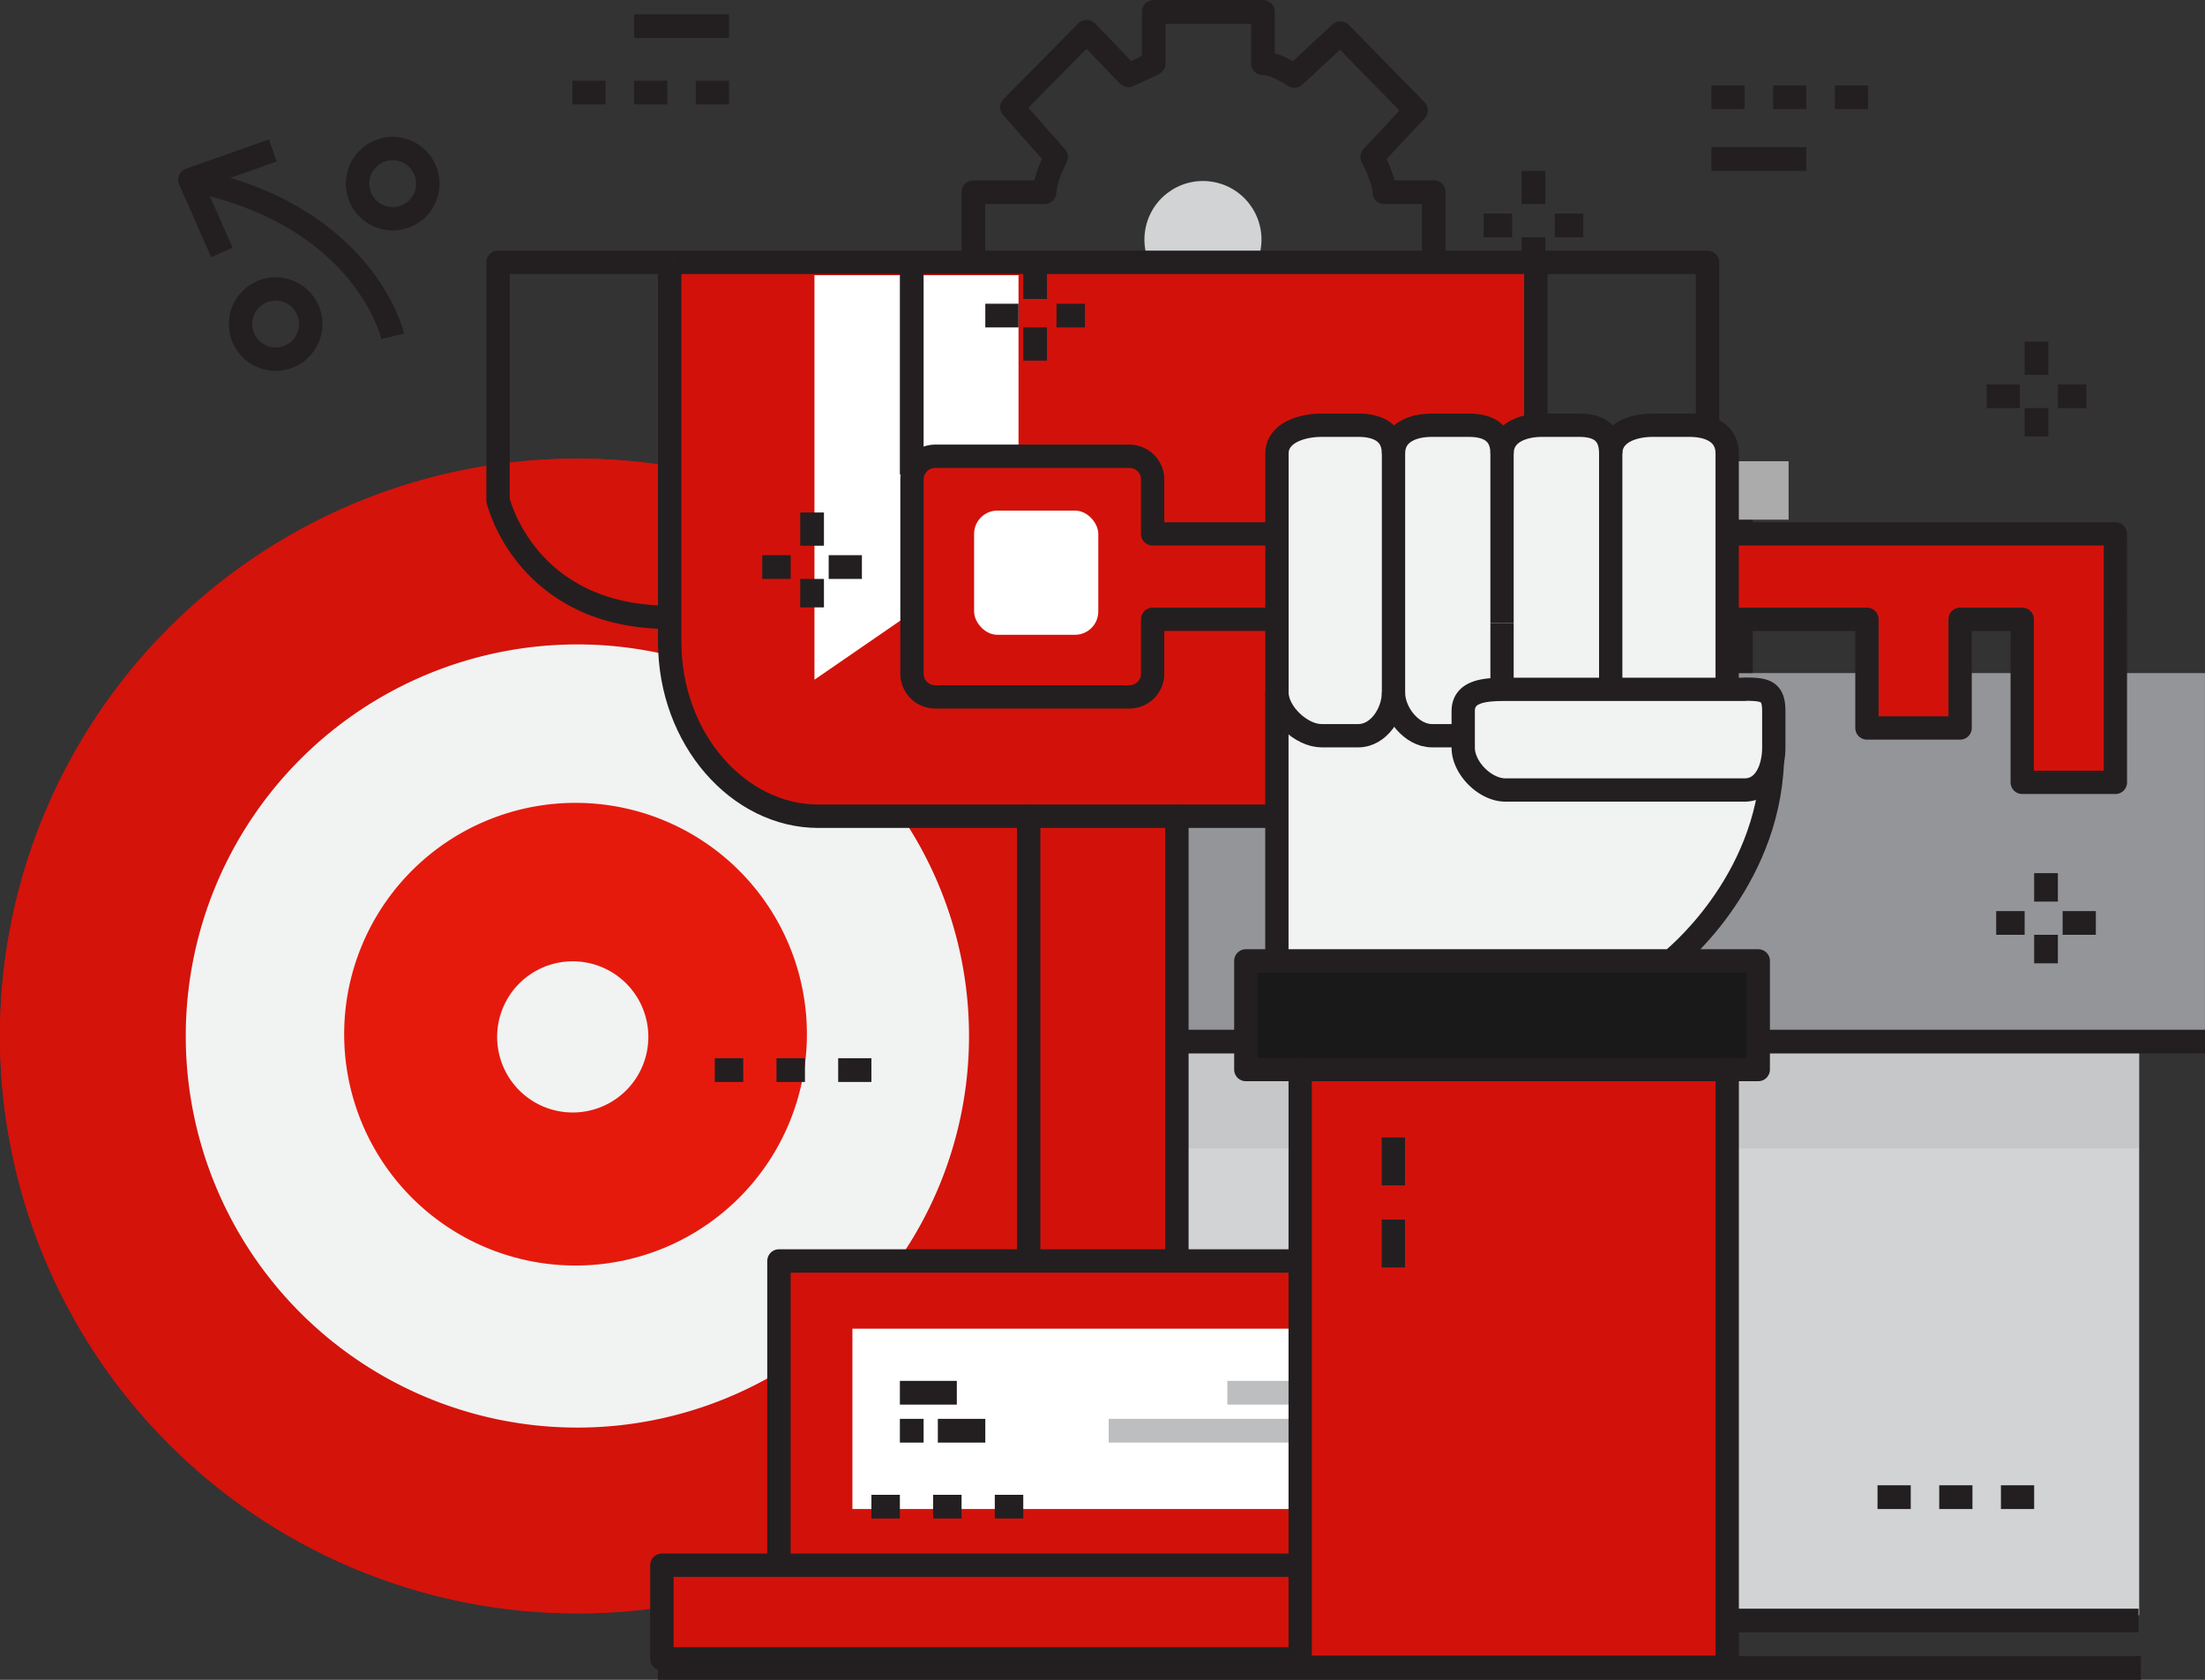 <svg id="Layer_1" data-name="Layer 1" xmlns="http://www.w3.org/2000/svg" viewBox="0 0 464.61 354"><rect x="0" y="0" width="464.61" height="354" fill="#333333" stroke="none"/><defs><style>.cls-1,.cls-13,.cls-6{fill:none;}.cls-1,.cls-13,.cls-15,.cls-6{stroke:#231f20;stroke-linejoin:round;}.cls-1,.cls-15{stroke-width:5px;}.cls-2{fill:#d1d3d4;}.cls-3{fill:#939598;}.cls-4{fill:#c5c7c8;}.cls-5{fill:#f1f2f2;}.cls-6{stroke-width:4.93px;}.cls-7{fill:#ababab;}.cls-8{fill:#d4130b;}.cls-9{fill:#e51a0d;}.cls-10{fill:#d2120a;}.cls-11{fill:#fff;}.cls-12{fill:#bcbec0;}.cls-13{stroke-width:4.91px;}.cls-14{fill:#191919;}.cls-15{fill:#00aeef;}</style></defs><title>Mission</title><g id="_Group_" data-name="&lt;Group&gt;"><path class="cls-1" d="M317.07,142.63H327.5v-23H317.07c-.1-3-2.36-7.1-2.53-7.41l9.19-9.84L307.82,86.14l-9.7,9c-.31-.16-3.62-2.58-6.62-2.69V81.63h-23V92.47c0,.11-5,2.36-5.34,2.53l-8.8-9.17-15.72,15.91,9.27,10.48c-.17.31-2.32,4.41-2.42,7.41h-15v23h15c.1,0,2.35,4.24,2.51,4.54l-9.17,8.4,15.91,15.54,8.42-9.38c.31.17,5.34,2.22,5.34,2.34v14.56h23V164.07c3-.12,6.31-2.37,6.62-2.53l9.43,9.17,16-15.91-9.11-7.63C314.64,146.87,317,142.63,317.07,142.63Z" transform="translate(-25.39 -79.13)"/></g><circle class="cls-2" cx="278.85" cy="129.59" r="12.33" transform="translate(65.24 293.62) rotate(-77.18)"/><rect class="cls-3" x="181.4" y="141.84" width="283.2" height="76.96"/><rect class="cls-2" x="195.25" y="218.79" width="255.49" height="121.59"/><rect class="cls-4" x="194.61" y="219" width="256" height="23"/><g id="_Group_2" data-name="&lt;Group&gt;"><rect class="cls-5" x="296.06" y="204.17" width="55.41" height="23.09"/><rect class="cls-6" x="296.06" y="204.17" width="55.41" height="23.09"/></g><line class="cls-6" x1="280.67" y1="141.84" x2="280.67" y2="107.98"/><line class="cls-6" x1="366.86" y1="141.84" x2="366.86" y2="107.98"/><rect class="cls-7" x="269.13" y="97.2" width="107.74" height="12.31"/><line class="cls-1" x1="194.61" y1="341.5" x2="450.61" y2="341.5"/><line class="cls-1" x1="181.61" y1="219.5" x2="294.61" y2="219.5"/><line class="cls-1" x1="350.61" y1="219.5" x2="464.61" y2="219.5"/><g id="_Group_3" data-name="&lt;Group&gt;"><path class="cls-8" d="M147.05,175.79A121.67,121.67,0,1,1,25.39,297.45,121.65,121.65,0,0,1,147.05,175.79Z" transform="translate(-25.39 -79.13)"/><path class="cls-8" d="M268.71,297.45A121.66,121.66,0,1,1,147.05,175.79,121.67,121.67,0,0,1,268.71,297.45Z" transform="translate(-25.39 -79.13)"/></g><path class="cls-5" d="M229.57,297.45a82.52,82.52,0,1,1-82.52-82.52A82.53,82.53,0,0,1,229.57,297.45Z" transform="translate(-25.39 -79.13)"/><path class="cls-9" d="M195.41,297.07a48.75,48.75,0,1,1-48.74-48.75A48.74,48.74,0,0,1,195.41,297.07Z" transform="translate(-25.39 -79.13)"/><path class="cls-5" d="M162,297.64a15.93,15.93,0,1,1-15.93-15.93A15.93,15.93,0,0,1,162,297.64Z" transform="translate(-25.39 -79.13)"/><g id="_Group_4" data-name="&lt;Group&gt;"><polygon class="cls-10" points="321.97 329.85 321.97 349.58 139.47 349.58 139.47 329.85 164.13 329.85 298.95 329.85 321.97 329.85"/><polygon class="cls-10" points="298.95 265.73 298.95 329.85 164.13 329.85 164.13 265.73 216.75 265.73 247.98 265.73 298.95 265.73"/><rect class="cls-10" x="216.74" y="172.01" width="31.24" height="93.72"/><path class="cls-10" d="M349,209.22v5.13c0,20.63-13.55,36.79-30.25,36.79h-121c-16.7,0-31.29-16.16-31.29-36.79V134.41H349Z" transform="translate(-25.39 -79.13)"/><line class="cls-6" x1="322.79" y1="55.28" x2="141.94" y2="55.28"/><path class="cls-6" d="M273.37,251.14h45.38c16.7,0,30.25-16.16,30.25-36.79V134.41" transform="translate(-25.39 -79.13)"/><path class="cls-6" d="M166.5,134.41v79.94c0,20.63,14.59,36.79,31.29,36.79h44.34" transform="translate(-25.39 -79.13)"/><polyline class="cls-6" points="216.75 265.73 216.75 172.01 247.98 172.01 247.98 265.73"/><polyline class="cls-6" points="164.13 329.85 164.13 265.73 216.75 265.73 247.98 265.73 298.95 265.73 298.95 329.85"/><polygon class="cls-6" points="298.95 329.85 321.97 329.85 321.97 349.58 139.47 349.58 139.47 329.85 164.13 329.85 298.95 329.85"/><path class="cls-6" d="M348.18,134.41h37v50.14s-5.75,24.67-36.17,24.67" transform="translate(-25.39 -79.13)"/><path class="cls-6" d="M167.33,134.41h-37v50.14s5.76,24.67,36.17,24.67" transform="translate(-25.39 -79.13)"/></g><rect class="cls-11" x="179.61" y="280" width="104" height="38"/><rect class="cls-12" x="233.61" y="299" width="40" height="5"/><rect class="cls-12" x="258.61" y="291" width="15" height="5"/><line class="cls-1" x1="189.61" y1="301.5" x2="194.61" y2="301.5"/><line class="cls-1" x1="197.61" y1="301.5" x2="207.61" y2="301.5"/><line class="cls-1" x1="189.61" y1="293.5" x2="201.61" y2="293.5"/><polygon class="cls-11" points="171.61 58 171.61 121.86 171.61 143.24 193.11 128.44 214.61 143.24 214.61 121.86 214.61 58 171.61 58"/><line class="cls-1" x1="192.11" y1="56" x2="192.11" y2="100"/><path class="cls-6" d="M108.14,150s-5.76-25.62-42.75-33" transform="translate(-25.39 -79.13)"/><polyline class="cls-6" points="57.49 31.71 40 37.88 46.76 53.2"/><circle class="cls-6" cx="108.14" cy="117.83" r="7.4" transform="translate(-77.04 31.85) rotate(-45)"/><circle class="cls-6" cx="83.48" cy="147.42" r="7.4" transform="translate(-105.19 23.08) rotate(-45)"/><line class="cls-1" x1="360.61" y1="20.5" x2="367.61" y2="20.5"/><line class="cls-1" x1="373.61" y1="20.5" x2="380.61" y2="20.5"/><line class="cls-1" x1="386.61" y1="20.5" x2="393.61" y2="20.5"/><line class="cls-1" x1="360.61" y1="33.5" x2="380.61" y2="33.5"/><line class="cls-1" x1="153.61" y1="19.5" x2="146.61" y2="19.5"/><line class="cls-1" x1="140.61" y1="19.5" x2="133.61" y2="19.5"/><line class="cls-1" x1="127.61" y1="19.5" x2="120.61" y2="19.5"/><line class="cls-1" x1="153.61" y1="5.5" x2="133.61" y2="5.5"/><g id="_Group_5" data-name="&lt;Group&gt;"><path class="cls-10" d="M471.12,209.64V244H451.49V209.64H438.4v22.9H418.77v-22.9H268.26v11.45a4.9,4.9,0,0,1-4.9,4.9h-40.9a4.9,4.9,0,0,1-4.91-4.9v-40.9a4.9,4.9,0,0,1,4.91-4.91h40.9a4.9,4.9,0,0,1,4.9,4.91v11.45H471.12Z" transform="translate(-25.39 -79.13)"/><path class="cls-13" d="M451.49,191.64H268.26V180.19a4.9,4.9,0,0,0-4.9-4.91h-40.9a4.9,4.9,0,0,0-4.91,4.91v40.9a4.9,4.9,0,0,0,4.91,4.9h40.9a4.9,4.9,0,0,0,4.9-4.9V209.64H418.77v22.9H438.4v-22.9h13.09V244h19.63V191.64Z" transform="translate(-25.39 -79.13)"/></g><g id="_Group_6" data-name="&lt;Group&gt;"><rect class="cls-11" x="205.25" y="107.6" width="26.17" height="26.17" rx="4.91" ry="4.91"/></g><rect class="cls-10" x="273.96" y="225.39" width="89.98" height="125.97"/><polygon class="cls-14" points="370.48 202.49 370.48 225.39 363.93 225.39 273.96 225.39 262.5 225.39 262.5 202.49 269.05 202.49 352.1 202.49 370.48 202.49"/><path class="cls-5" d="M393,245.63c3.32,0,5.19-2.79,5.84-6-1,26-21.35,42-21.35,42H294.44V225.18c.08,4.25,5.14,9,9.39,9h7.75c4.29,0,7.4-4.8,7.4-9.09,0,4.29,3.82,9.09,8.11,9.09h6.61v2.54c0,4.29,4.61,8.92,8.9,8.92Z" transform="translate(-25.39 -79.13)"/><path class="cls-5" d="M398.84,239.61c-.65,3.23-2.52,6-5.84,6H342.6c-4.29,0-8.9-4.63-8.9-8.92V229c0-4.05,4.12-4.55,8.2-4.6H393c4.29,0,6.14.33,6.14,4.6v7.75A14.13,14.13,0,0,1,398.84,239.61Z" transform="translate(-25.39 -79.13)"/><path class="cls-5" d="M389.32,208v16.36H364.78V174.69c0-4.28,4.55-5.95,8.84-5.95h7.75c4.29,0,7.95,1.67,7.95,5.95V208Z" transform="translate(-25.39 -79.13)"/><path class="cls-5" d="M342.6,224.36h-.7l0-.82V174.69c0-4.28,4.19-5.95,8.47-5.95h7.76c4.28,0,6.67,1.67,6.67,5.95v49.67Z" transform="translate(-25.39 -79.13)"/><path class="cls-5" d="M341.88,223.54l0,.82c-4.08,0-8.2.55-8.2,4.6v5.21h-6.61c-4.29,0-8.11-4.8-8.11-9.09V174.69c0-4.28,3.82-5.95,8.11-5.95h7.76c4.28,0,7,1.67,7,5.95v48.85Z" transform="translate(-25.39 -79.13)"/><path class="cls-5" d="M294.44,224.36V174.69c0-4.28,5.1-5.95,9.39-5.95h7.75c4.29,0,7.4,1.67,7.4,5.95v50.39c0,4.29-3.11,9.09-7.4,9.09h-7.75c-4.25,0-9.31-4.74-9.39-9v-.82Z" transform="translate(-25.39 -79.13)"/><path class="cls-13" d="M319,225.08c0,4.29-3.11,9.09-7.4,9.09h-7.75c-4.25,0-9.31-4.74-9.39-9V174.69c0-4.28,5.1-5.95,9.39-5.95h7.75c4.29,0,7.4,1.67,7.4,5.95" transform="translate(-25.39 -79.13)"/><path class="cls-13" d="M341.88,174.69c0-4.28-2.75-5.95-7-5.95h-7.76c-4.29,0-8.11,1.67-8.11,5.95v50.39c0,4.29,3.82,9.09,8.11,9.09h7.43" transform="translate(-25.39 -79.13)"/><line class="cls-13" x1="316.49" y1="144.41" x2="316.49" y2="131.32"/><path class="cls-13" d="M341.88,210.45V174.69c0-4.28,4.19-5.95,8.47-5.95h7.76c4.28,0,6.67,1.67,6.67,5.95" transform="translate(-25.39 -79.13)"/><path class="cls-13" d="M364.78,223.54V174.69c0-4.28,4.55-5.95,8.84-5.95h7.75c4.29,0,7.95,1.67,7.95,5.95v50.49" transform="translate(-25.39 -79.13)"/><path class="cls-13" d="M393,224.36c4.29,0,6.14.33,6.14,4.6v7.75a14.13,14.13,0,0,1-.3,2.9c-.65,3.23-2.52,6-5.84,6H342.6c-4.29,0-8.9-4.63-8.9-8.92V229c0-4.05,4.12-4.55,8.2-4.6H393Z" transform="translate(-25.39 -79.13)"/><polyline class="cls-13" points="273.96 225.39 262.5 225.39 262.5 202.49 269.05 202.49"/><polyline class="cls-13" points="352.1 202.49 370.48 202.49 370.48 225.39 363.93 225.39"/><rect class="cls-13" x="273.96" y="225.39" width="89.98" height="125.97"/><line class="cls-13" x1="293.59" y1="239.7" x2="293.59" y2="249.8"/><line class="cls-13" x1="293.59" y1="257.01" x2="293.59" y2="267.1"/><path class="cls-13" d="M294.44,225.18v56.44h83.05s20.39-16,21.35-42" transform="translate(-25.39 -79.13)"/><line class="cls-15" x1="138.61" y1="351.5" x2="451.11" y2="351.5"/><line class="cls-1" x1="431.11" y1="184" x2="431.11" y2="190"/><line class="cls-1" x1="431.11" y1="197" x2="431.11" y2="203"/><line class="cls-1" x1="420.61" y1="194.5" x2="426.61" y2="194.5"/><line class="cls-1" x1="434.61" y1="194.5" x2="441.61" y2="194.5"/><line class="cls-1" x1="429.11" y1="72" x2="429.11" y2="79"/><line class="cls-1" x1="429.11" y1="86" x2="429.11" y2="92"/><line class="cls-1" x1="418.61" y1="83.5" x2="425.61" y2="83.5"/><line class="cls-1" x1="433.61" y1="83.5" x2="439.61" y2="83.5"/><line class="cls-1" x1="218.11" y1="56" x2="218.11" y2="63"/><line class="cls-1" x1="218.11" y1="69" x2="218.11" y2="76"/><line class="cls-1" x1="207.61" y1="66.5" x2="214.61" y2="66.5"/><line class="cls-1" x1="222.61" y1="66.5" x2="228.61" y2="66.5"/><line class="cls-1" x1="171.11" y1="108" x2="171.11" y2="115"/><line class="cls-1" x1="171.11" y1="122" x2="171.11" y2="128"/><line class="cls-1" x1="160.61" y1="119.5" x2="166.61" y2="119.5"/><line class="cls-1" x1="174.61" y1="119.5" x2="181.61" y2="119.5"/><line class="cls-1" x1="323.11" y1="36" x2="323.11" y2="43"/><line class="cls-1" x1="323.11" y1="50" x2="323.11" y2="56"/><line class="cls-1" x1="312.61" y1="47.5" x2="318.61" y2="47.5"/><line class="cls-1" x1="327.61" y1="47.5" x2="333.61" y2="47.5"/><line class="cls-1" x1="150.61" y1="225.5" x2="156.61" y2="225.5"/><line class="cls-1" x1="163.61" y1="225.5" x2="169.61" y2="225.5"/><line class="cls-1" x1="176.61" y1="225.5" x2="183.61" y2="225.5"/><line class="cls-1" x1="183.61" y1="317.5" x2="189.61" y2="317.5"/><line class="cls-1" x1="196.61" y1="317.5" x2="202.61" y2="317.5"/><line class="cls-1" x1="209.61" y1="317.5" x2="215.61" y2="317.5"/><line class="cls-1" x1="395.61" y1="315.5" x2="402.61" y2="315.5"/><line class="cls-1" x1="408.61" y1="315.5" x2="415.61" y2="315.5"/><line class="cls-1" x1="421.61" y1="315.5" x2="428.61" y2="315.5"/></svg>